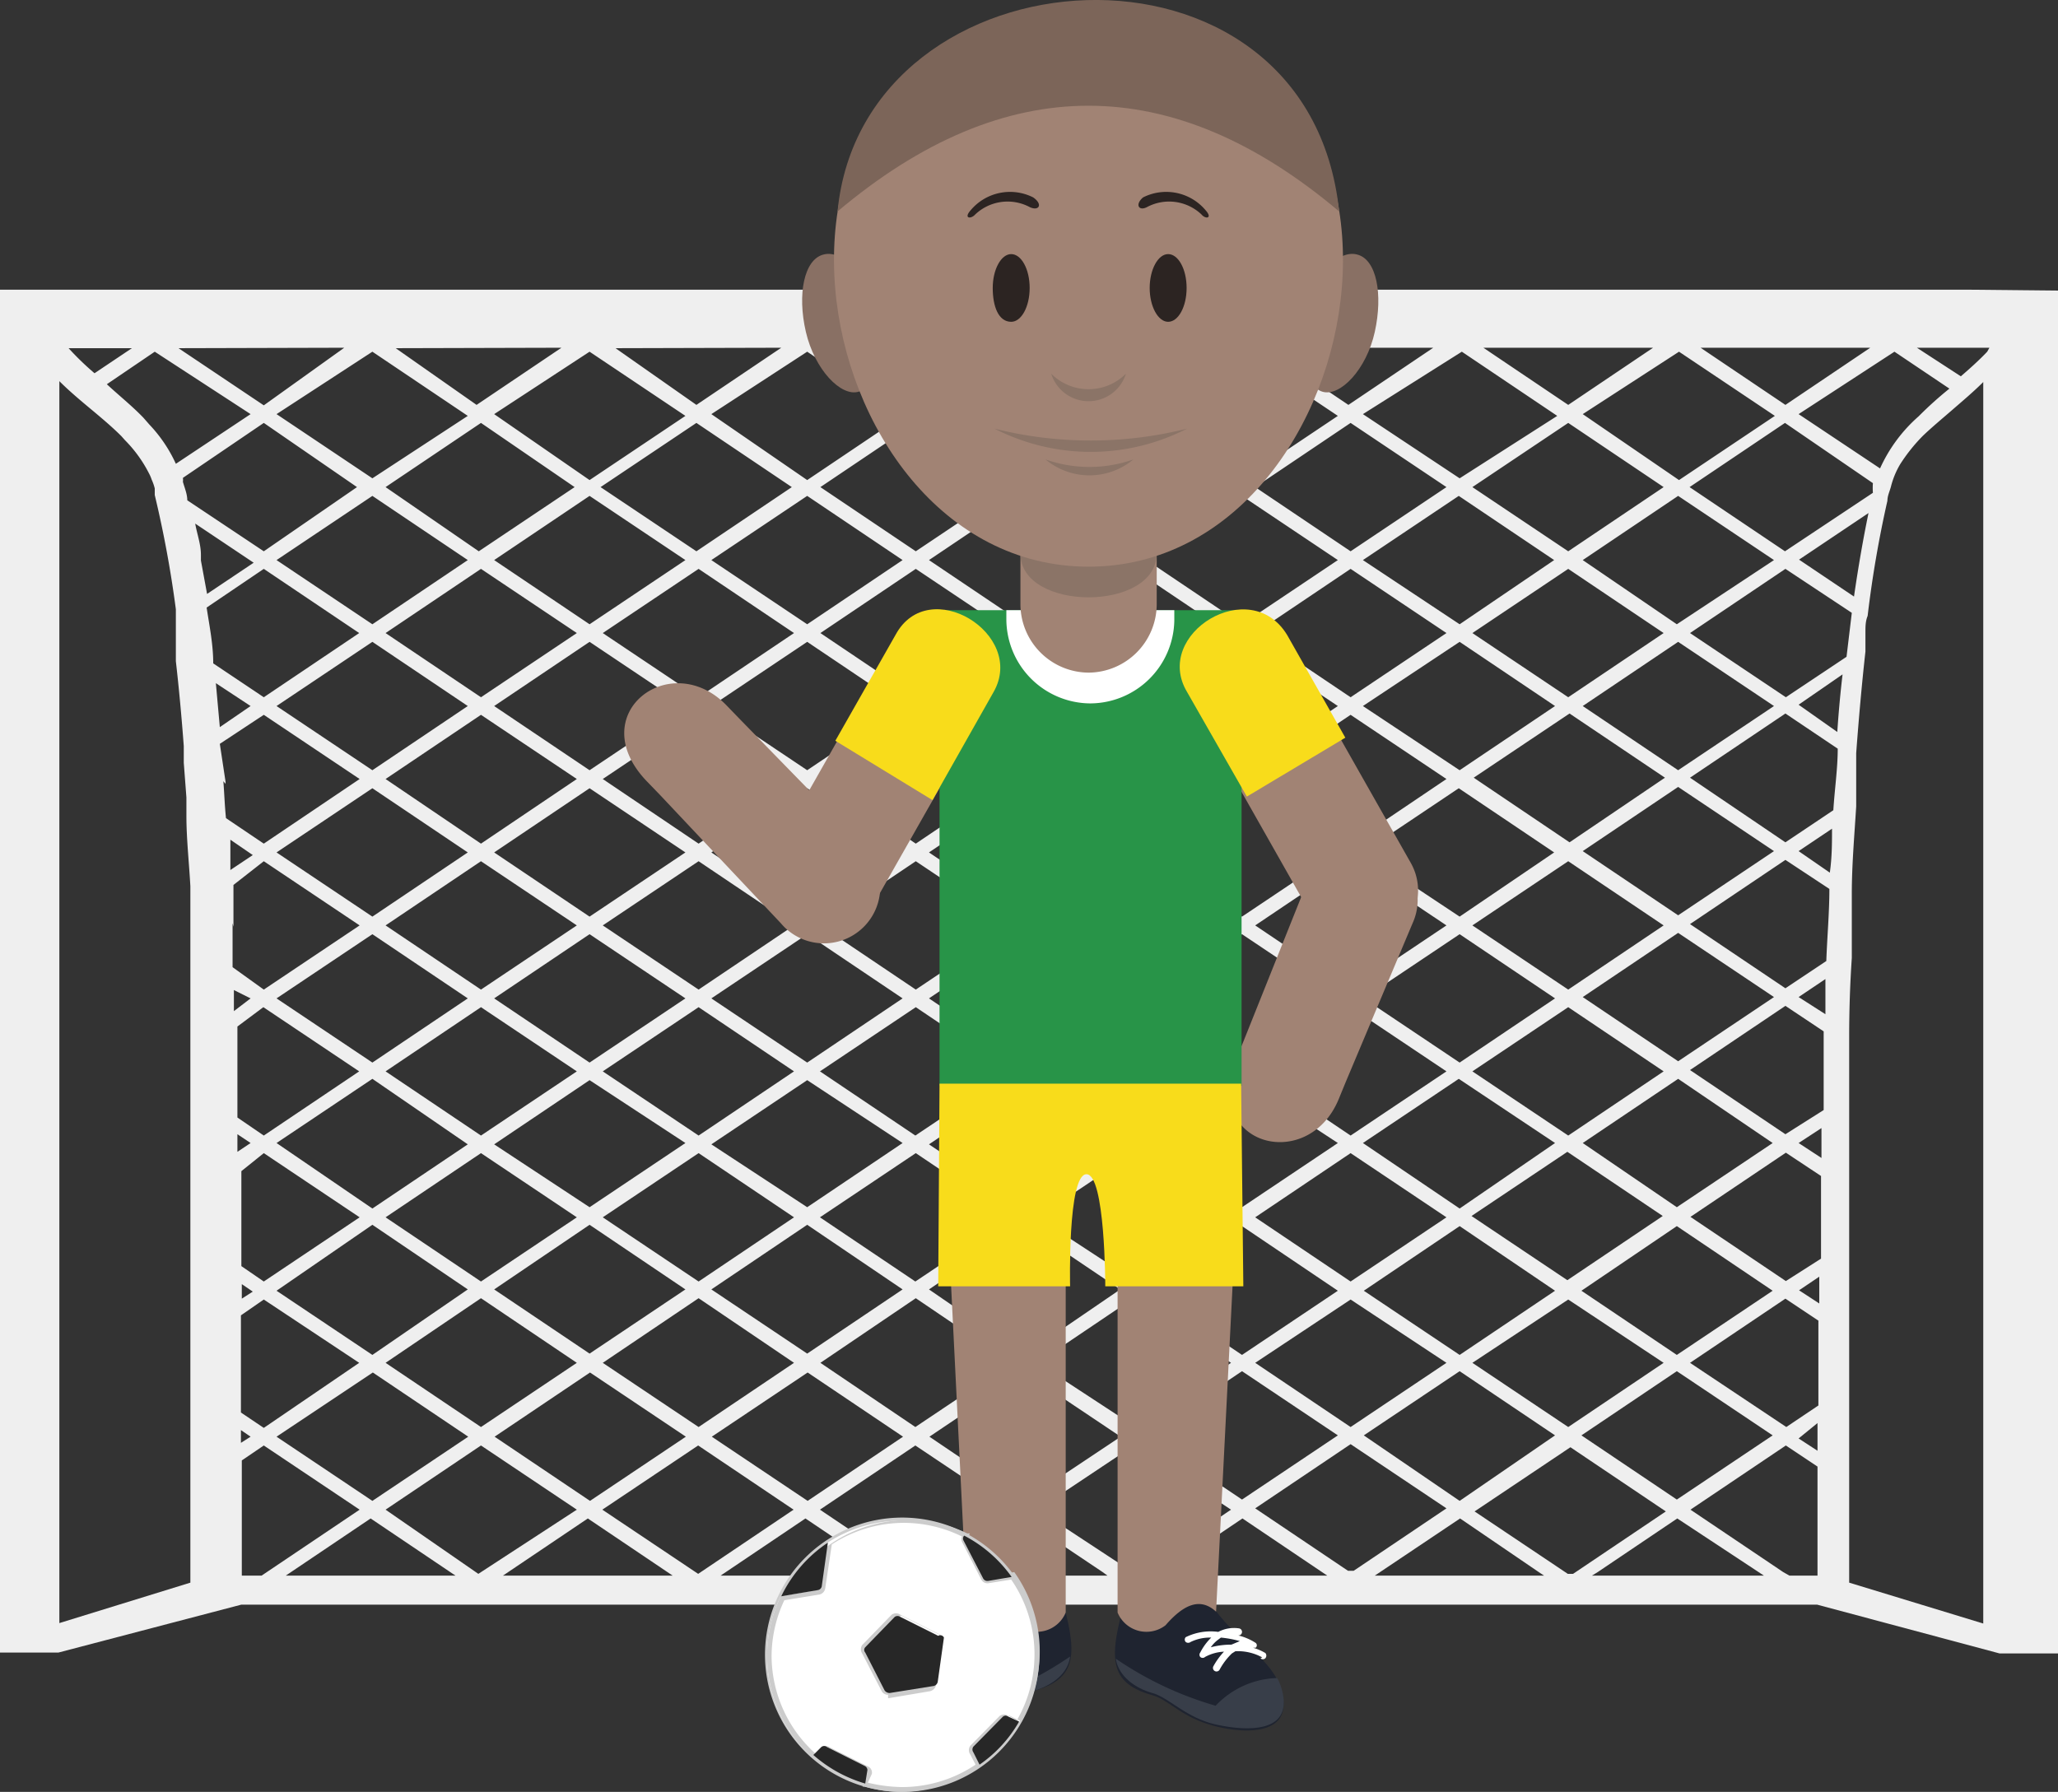 <svg xmlns="http://www.w3.org/2000/svg" viewBox="0 0 46.81 40.76"><rect x="0" y="0" width="46.81" height="40.76" fill="#333333" stroke="none"/><defs><style>.cls-1{fill:#efefef;}.cls-2{fill:#897064;}.cls-10,.cls-12,.cls-2,.cls-3,.cls-5,.cls-6,.cls-7,.cls-8,.cls-9{fill-rule:evenodd;}.cls-3{fill:#a18374;}.cls-4{fill:#289448;}.cls-11,.cls-5{fill:#fff;}.cls-6{fill:#f8dc1b;}.cls-7{fill:#8b7467;}.cls-8{fill:#2c2422;}.cls-9{fill:#1f2430;}.cls-10{fill:#383e49;}.cls-12{fill:#7c6559;}.cls-13{fill:#ccc;}.cls-14{fill:#272727;}</style></defs><title>mål_dreng</title><g id="Layer_2" data-name="Layer 2"><g id="Mål_dreng" data-name="Mål + dreng"><path class="cls-1" d="M44.82,6.59H0v31H1.33v0h0L5.49,36.5H41.33l4.15,1.11h1.33v-31Zm-24,29.21-2.17-1.46,2.17-1.46L23,34.34Zm-4.94,0-2.18-1.46,2.18-1.46,2.17,1.46Zm-5,0L8.77,34.34l2.17-1.46,2.18,1.46ZM3.26,9.5h0C3,9.23,2.71,9,2.43,8.74l0,0L3.52,8,5.7,9.42,4,10.55a3.24,3.24,0,0,0-.6-.89ZM8.47,8l2.17,1.46L8.47,10.88,6.29,9.42Zm4.94,0,2.18,1.46-2.18,1.46L11.24,9.42Zm4.95,0,2.17,1.46-2.17,1.46L16.18,9.42ZM23.3,8l2.18,1.46L23.3,10.88,21.13,9.42Zm4.95,0,2.18,1.46-2.18,1.46L26.08,9.42Zm5,0,2.17,1.46L33.2,10.88,31,9.42Zm4.94,0,2.18,1.46-2.18,1.46L36,9.42Zm-2.53,27.8-2.12-1.42,2.18-1.46,2.17,1.46-2.11,1.42Zm-30.17-7h0l0-2.16L6,26.23l2.18,1.46L6,29.15Zm.26.58-.25.16v-.33Zm-.44-8.3c0-.32,0-.64,0-.95L6,19.59l2.18,1.46L6,22.51,5.29,22l0-1Zm-.1-2,.54.37-.51.34,0-.7Zm-.08-1.25v-.05L5,16.92H5l1-.66,2.18,1.46L6,19.19l-.86-.58h0C5.11,18.32,5.1,18,5.08,17.77Zm-.56-5.08,0-.13c0-.24-.09-.48-.13-.71l1.33.89-1.06.71h0ZM6,12.94,8.17,14.4,6,15.86l-1.15-.77h0c0-.44-.09-.87-.15-1.27Zm36.12,1-.12,1-1.38.92L38.44,14.4l2.17-1.46Zm-1.2-1.21,1.58-1.06c-.12.58-.23,1.21-.33,1.9Zm-.3,16.41-2.17-1.46,2.17-1.46.8.53,0,1.88Zm.76-.1v.61l-.46-.3ZM28.25,24.17l-2.17-1.46,2.17-1.46,2.18,1.46Zm2.47-1.26,2.18,1.46-2.18,1.46-2.17-1.46Zm.3-.2,2.18-1.46,2.17,1.46L33.2,24.17Zm4.65.2,2.17,1.46-2.17,1.46-2.18-1.46Zm-2.18-1.86,2.18-1.46,2.17,1.46-2.17,1.46Zm-.29-.2L31,19.39l2.18-1.46,2.17,1.46Zm-.3.2-2.18,1.46-2.17-1.46,2.17-1.46Zm-4.65-.2-2.17-1.46,2.17-1.46,2.18,1.46Zm-.3.2-2.17,1.46L23.6,21.05l2.18-1.46Zm-4.65-.2-2.17-1.46,2.17-1.46,2.18,1.46Zm-.29.2-2.18,1.46-2.17-1.46,2.17-1.46Zm-4.65-.2-2.18-1.46,2.18-1.46,2.17,1.46Zm-.3.2-2.17,1.46-2.18-1.46,2.18-1.46Zm-4.65-.2-2.17-1.46,2.17-1.46,2.18,1.46Zm-.29.2-2.18,1.46L8.77,21.05l2.17-1.46Zm-1.88,1.66,2.17-1.46,2.18,1.46-2.18,1.46Zm1.88,1.66-2.18,1.46L8.77,24.37l2.17-1.46Zm2.77-1.46,2.17,1.46-2.17,1.46-2.18-1.46Zm.29-.2,2.18-1.46,2.17,1.46-2.17,1.46Zm4.65.2L23,24.37l-2.18,1.46-2.17-1.46Zm.3-.2,2.17-1.46,2.18,1.46L23.3,24.17Zm4.65.2L28,24.37l-2.17,1.46L23.6,24.37Zm2.47,1.66L30.43,26l-2.18,1.46L26.08,26Zm2.47,1.66,2.18,1.46-2.18,1.46-2.17-1.46ZM31,26l2.18-1.46L35.37,26,33.2,27.49Zm4.65.2,2.17,1.46-2.17,1.46-2.18-1.46ZM36,26l2.17-1.46L40.32,26l-2.18,1.46Zm0-3.32,2.17-1.46,2.18,1.46-2.18,1.46Zm0-3.32,2.17-1.46,2.18,1.46-2.18,1.46Zm1.87-1.67-2.17,1.47-2.18-1.47,2.18-1.46ZM36,16.06l2.17-1.46,2.18,1.46-2.18,1.46ZM33.2,17.52,31,16.06,33.2,14.6l2.17,1.46Zm-.3.2-2.18,1.47-2.17-1.47,2.17-1.46Zm-4.65-.2-2.17-1.46,2.17-1.46,2.18,1.46Zm-.3.2-2.17,1.47L23.6,17.72l2.18-1.46Zm-4.65-.2-2.17-1.46L23.3,14.6l2.18,1.46Zm-.29.2-2.18,1.47-2.17-1.47,2.17-1.46Zm-4.65-.2-2.18-1.46,2.18-1.46,2.17,1.46Zm-.3.2-2.17,1.47-2.18-1.47,2.18-1.46Zm-4.65-.2-2.17-1.46,2.17-1.46,2.18,1.46Zm-.29.2-2.18,1.47L8.77,17.72l2.17-1.46Zm-4.65-.2L6.29,16.06,8.47,14.6l2.17,1.46Zm2.17,1.87L8.47,20.85,6.29,19.39l2.18-1.46Zm0,3.32L8.47,24.17,6.29,22.71l2.18-1.46Zm0,3.32L8.47,27.49,6.29,26l2.18-1.46Zm.3.2,2.18,1.46-2.18,1.46L8.77,27.69Zm.3-.2,2.17-1.46L15.59,26l-2.18,1.46Zm4.65.2,2.17,1.46-2.17,1.46-2.18-1.46Zm.29-.2,2.18-1.46L20.53,26l-2.17,1.46Zm4.65.2L23,27.69l-2.18,1.46-2.17-1.46Zm.3-.2,2.17-1.46L25.48,26,23.3,27.49Zm4.65.2L28,27.69l-2.17,1.46L23.6,27.69Zm2.47,1.66,2.18,1.47-2.18,1.46-2.17-1.46Zm2.47,1.67L32.9,31l-2.18,1.46L28.55,31Zm.3-.2,2.18-1.47,2.17,1.47L33.2,30.82Zm4.65.2L37.84,31l-2.17,1.46L33.49,31Zm.3-.2,2.17-1.47,2.18,1.47-2.18,1.46ZM40.91,26l.52-.34c0,.22,0,.45,0,.68Zm-.3-.2-2.17-1.46,2.17-1.46.87.58c0,.59,0,1.19,0,1.79Zm.3-3.12.61-.41,0,.8Zm-.3-.2-2.17-1.46,2.17-1.46,1,.66c0,.54-.05,1.09-.07,1.64Zm.3-3.12.76-.51c0,.32,0,.65-.05,1Zm-.3-.2-2.17-1.47,2.17-1.46,1.19.8c0,.45-.07.92-.1,1.4Zm.3-3.13,1-.69c-.05.42-.09.86-.12,1.31ZM38.14,14.2,36,12.74l2.17-1.46,2.18,1.46Zm-.3.2-2.17,1.46L33.49,14.4l2.18-1.46Zm-4.64-.2L31,12.74l2.18-1.46,2.17,1.46Zm-.3.2-2.18,1.46L28.55,14.4l2.17-1.46Zm-4.65-.2-2.17-1.46,2.17-1.46,2.18,1.46Zm-.3.2-2.17,1.46L23.6,14.4l2.18-1.46Zm-4.65-.2-2.17-1.46,2.17-1.46,2.18,1.46Zm-.29.2-2.18,1.46L18.66,14.4l2.17-1.46Zm-4.65-.2-2.18-1.46,2.18-1.46,2.17,1.46Zm-.3.2-2.17,1.46L13.71,14.4l2.18-1.46Zm-4.65-.2-2.17-1.46,2.17-1.46,2.18,1.46Zm-.29.2-2.18,1.46L8.77,14.4l2.17-1.46Zm-4.65-.2L6.29,12.74l2.18-1.46,2.17,1.46ZM5.7,16.06,5,16.54l-.09-1Zm0,6.65L5.32,23v0c0-.16,0-.32,0-.48Zm.29.2,2.18,1.46L6,25.83l-.6-.41h0c0-.7,0-1.39,0-2.07ZM5.7,26l-.3.2v-.4Zm2.77,1.86,2.17,1.47L8.47,30.82,6.29,29.36Zm2.47,1.67L13.12,31l-2.18,1.46L8.77,31Zm.3-.2,2.17-1.47,2.18,1.47-2.18,1.46Zm4.65.2L18.06,31l-2.17,1.46L13.71,31Zm.29-.2,2.18-1.47,2.17,1.47-2.17,1.46Zm4.65.2L23,31l-2.18,1.46L18.66,31Zm.3-.2,2.17-1.47,2.18,1.47L23.3,30.82Zm4.65.2L28,31l-2.17,1.46L23.6,31Zm2.47,1.66,2.18,1.46-2.18,1.46-2.17-1.46Zm2.47,1.66,2.18,1.46-2.11,1.42-.07,0-.06,0-2.11-1.42Zm.3-.2,2.18-1.46,2.17,1.46L33.2,34.14Zm4.95,0,2.17-1.46,2.18,1.46-2.18,1.46ZM38.44,31l2.17-1.46.75.5c0,.64,0,1.28,0,1.93l-.73.49Zm2.9,1.37V33l-.43-.28ZM42.6,11.21l-2,1.33-2.17-1.46,2.17-1.46,2,1.37A1.42,1.42,0,0,0,42.6,11.21Zm-4.76-.13-2.17,1.46-2.18-1.46,2.18-1.46Zm-4.94,0-2.18,1.46-2.17-1.46,2.17-1.46Zm-4.95,0-2.17,1.46L23.6,11.08l2.18-1.46Zm-4.94,0-2.18,1.46-2.17-1.46,2.17-1.46Zm-5,0-2.17,1.46-2.18-1.46,2.18-1.46Zm-4.94,0-2.18,1.46L8.77,11.08l2.17-1.46Zm-4.95,0L6,12.54,4.26,11.38c0-.14-.06-.28-.1-.42a.32.32,0,0,0,0-.09L6,9.62ZM5.48,32.53l.22.15-.22.14Zm0-.4h0c0-.74,0-1.48,0-2.21h0L6,29.56,8.17,31,6,32.48Zm3-.91,2.17,1.46L8.47,34.14,6.29,32.68Zm2.77,1.46,2.17-1.46,2.18,1.46-2.18,1.46Zm4.94,0,2.18-1.46,2.17,1.46-2.17,1.46Zm4.95,0,2.17-1.46,2.18,1.46L23.3,34.14Zm4.65.2L28,34.34l-2.11,1.42-.06,0-.07,0L23.6,34.34Zm.66,2.88,1.81-1.22,1.81,1.22.12.08H26.32Zm4.94,0,1.82-1.22L35,35.76l.12.08H31.27Zm4.95,0,1.81-1.22L40,35.76l.12.08H36.21Zm4.22,0-2.11-1.42,2.17-1.46.72.48v.91l0,1.57h-.64Zm2.21-25.1L40.91,9.42,43.09,8l1.25.84a8.47,8.47,0,0,0-.7.63A3.48,3.48,0,0,0,42.76,10.66ZM45.2,8c-.18.19-.38.37-.6.56l-1-.65h1.65Zm-2.66-.09-1.93,1.3-1.93-1.3Zm-4.94,0-1.93,1.3-1.93-1.3Zm-5,0-1.93,1.3-1.93-1.3Zm-4.94,0-1.93,1.3-1.93-1.3Zm-4.95,0-1.93,1.3L18.9,7.92Zm-4.94,0-1.93,1.3L14,7.92Zm-5,0-1.93,1.3L9,7.92Zm-4.94,0L6,9.22,4.06,7.92ZM3,7.92l-.85.57a6.46,6.46,0,0,1-.59-.57Zm-1.65,29V8.67c.22.22.47.43.71.63s.49.41.7.62l0,0,.08.09a3,3,0,0,1,.55.76.84.84,0,0,1,.06.14,1.18,1.18,0,0,1,.07.2s0,.1,0,.15v0A25.09,25.09,0,0,1,4,13.86H4c0,.12,0,.25,0,.37s0,.25,0,.37,0,.29,0,.44h0c.07.61.13,1.26.18,1.93v.08c0,.1,0,.2,0,.3l.06.79v.1c0,.11,0,.21,0,.32,0,.52.06,1.05.09,1.6h0c0,.13,0,.26,0,.39h0c0,.34,0,.68,0,1,0,.13,0,.27,0,.41h0c0,.47,0,.93,0,1.41,0,.11,0,.23,0,.35v0l0,1.18c0,.14,0,.27,0,.41l0,1.29v.4c0,.42,0,.84,0,1.26v.42c0,.4,0,.81,0,1.21,0,.14,0,.27,0,.4,0,.44,0,.88,0,1.32v.4c0,.4,0,.79,0,1.19V36ZM5.5,35.84V33.22h0L6,32.88l2.18,1.46-2.23,1.5Zm1,0,1.93-1.3,1.93,1.3Zm4.94,0,1.93-1.3,1.93,1.3Zm4.95,0,1.93-1.3,1.93,1.3Zm4.94,0,1.93-1.3,1.82,1.22.11.08H21.37ZM42.06,36V33.46c0-.52,0-1.05,0-1.57v-.4c0-.32,0-.63,0-.94v-.39c0-.54,0-1.08,0-1.62,0-.13,0-.27,0-.4,0-.3,0-.59,0-.88,0-.13,0-.27,0-.4l0-1.68c0-.13,0-.27,0-.4s0-.54,0-.8,0-.26,0-.39q0-.91.06-1.8c0-.13,0-.27,0-.41l0-.65c0-.13,0-.26,0-.39,0-.68.06-1.34.1-2l0-.42,0-.41,0-.38c.06-.81.13-1.59.21-2.31,0-.15,0-.29,0-.44h0c0-.12,0-.25.05-.37a25.28,25.28,0,0,1,.45-2.62c0-.11.05-.21.08-.32h0v0a1.89,1.89,0,0,1,.21-.51,3.9,3.9,0,0,1,.52-.65c.21-.2.44-.39.67-.59s.48-.41.7-.63V36.93Z"/><path class="cls-2" d="M18.73,5.79c.44-.12,1,.49,1.2,1.35s0,1.65-.4,1.77-1-.5-1.2-1.36S18.29,5.9,18.73,5.79Z"/><path class="cls-2" d="M30.87,5.79c-.44-.12-1,.49-1.19,1.35s0,1.65.4,1.77,1-.5,1.19-1.36S31.31,5.9,30.87,5.79Z"/><path class="cls-3" d="M27.15,16.09l2.72,4.8a1.28,1.28,0,0,0,1.74.48h0a1.28,1.28,0,0,0,.48-1.74l-2.72-4.8C28.58,13.44,26.4,14.77,27.15,16.09Z"/><path class="cls-3" d="M31.44,19.28a1.27,1.27,0,0,0-1.67.69l-1.48,3.7-.16.39c-.81,2,1.62,2.64,2.32.94l.16-.39L32.13,21A1.28,1.28,0,0,0,31.44,19.28Z"/><path class="cls-3" d="M22.51,15.92l-2.72,4.79a1.28,1.28,0,0,1-1.74.49h0a1.29,1.29,0,0,1-.48-1.75l2.72-4.79C21.08,13.26,23.26,14.6,22.51,15.92Z"/><path class="cls-3" d="M19.59,19.19l-2.77-2.84-.29-.3c-1.28-1.33-3.29.2-1.81,1.73l.29.3L17.76,21a1.28,1.28,0,1,0,1.83-1.78Z"/><rect class="cls-4" x="21.37" y="13.88" width="6.87" height="10.82"/><path class="cls-5" d="M22.89,13.88h3.82v.24A1.92,1.92,0,0,1,24.8,16h0a1.92,1.92,0,0,1-1.91-1.91Z"/><path class="cls-6" d="M27,15.74l1.36,2.38,2.24-1.34-1.32-2.33C28.44,13.05,26.21,14.42,27,15.74Z"/><path class="cls-6" d="M22.6,15.74,21.21,18.2,19,16.85l1.37-2.41C21.12,13.05,23.35,14.42,22.6,15.74Z"/><path class="cls-3" d="M24.76,8.64h0a1.56,1.56,0,0,1,1.55,1.56v3.55a1.56,1.56,0,0,1-1.55,1.55h0a1.56,1.56,0,0,1-1.55-1.55V10.2A1.56,1.56,0,0,1,24.76,8.64Z"/><path class="cls-7" d="M26.31,12.59h0c0,1.33-3.1,1.33-3.1,0h0C23.21,11.26,26.31,11.26,26.31,12.59Z"/><path class="cls-3" d="M24.76.21c-8.74,0-6.63,12.68,0,12.68S33.49.21,24.76.21Z"/><path class="cls-8" d="M26.57,7.32c.23,0,.42-.34.42-.77s-.19-.77-.42-.77-.42.35-.42.77S26.34,7.32,26.57,7.32Z"/><path class="cls-8" d="M23,7.32c.23,0,.42-.34.42-.77s-.19-.77-.42-.77-.42.35-.42.77S22.71,7.32,23,7.32Z"/><path class="cls-7" d="M25.61,8.5a.89.89,0,0,1-1.7,0A1.2,1.2,0,0,0,25.61,8.5Z"/><path class="cls-8" d="M23.5,4.49a1.17,1.17,0,0,0-1.42.29c-.17.19,0,.21.1.1a1.07,1.07,0,0,1,1.24-.17C23.63,4.81,23.73,4.65,23.5,4.49Z"/><path class="cls-8" d="M26,4.49a1.17,1.17,0,0,1,1.42.29c.17.19,0,.21-.09.1a1.07,1.07,0,0,0-1.24-.17C25.9,4.81,25.81,4.65,26,4.49Z"/><path class="cls-9" d="M27.5,36.43c.61.91,1.44,1.3,1.64,2,.35,1.14-1,1-1.66.79s-.91-.56-1.27-.66c-1-.28-1-.85-.6-2.22S27,35.58,27.5,36.43Z"/><path class="cls-10" d="M29.05,38.17a1,1,0,0,1,.09.21c.33,1.06-.78,1-1.47.85s-1.07-.61-1.46-.72-.77-.38-.83-.78a7.86,7.86,0,0,0,2.27,1.07A2,2,0,0,1,29.05,38.17Z"/><path class="cls-11" d="M28.67,37.72a.08.08,0,0,0,.11,0,.09.09,0,0,0,0-.12,1.24,1.24,0,0,0-.28-.12h0s0,0,.06,0l0,0a.07.07,0,0,0,0-.11,1.28,1.28,0,0,0-.4-.17h0a.08.08,0,0,0,.09-.08.08.08,0,0,0-.07-.08.77.77,0,0,0-.47.08h0a1.29,1.29,0,0,0-.74.12.08.08,0,0,0,0,.11.09.09,0,0,0,.11,0,1,1,0,0,1,.47-.1,1.29,1.29,0,0,0-.25.34.08.08,0,0,0,0,.1.08.08,0,0,0,.11,0,1,1,0,0,1,.43-.12,1.61,1.61,0,0,0-.24.33.08.08,0,0,0,.14.08,1.5,1.5,0,0,1,.28-.37l.08-.05a1.16,1.16,0,0,1,.61.14Zm-.47-.39-.19.08a1.84,1.84,0,0,0-.47.06.75.75,0,0,1,.15-.16l.08-.06A2.36,2.36,0,0,1,28.2,37.33Z"/><path class="cls-9" d="M22.23,36.39c-.61.9-1.44,1.29-1.65,1.94-.35,1.14,1,1,1.66.8s.92-.56,1.28-.67c1-.28,1-.85.6-2.21S22.72,35.54,22.23,36.39Z"/><path class="cls-10" d="M20.67,38.12l-.09.21c-.32,1.07.79,1,1.48.85s1.06-.6,1.46-.72.77-.38.82-.78a7.74,7.74,0,0,1-2.27,1.07A2,2,0,0,0,20.67,38.12Z"/><path class="cls-11" d="M21.05,37.68a1.27,1.27,0,0,1,.62-.15l.07,0A1.29,1.29,0,0,1,22,38a.09.09,0,0,0,.12,0,.08.08,0,0,0,0-.11,1.53,1.53,0,0,0-.23-.33,1.06,1.06,0,0,1,.43.12.08.08,0,0,0,.11,0,.08.08,0,0,0,0-.1,1.48,1.48,0,0,0-.25-.34,1,1,0,0,1,.46.1.08.08,0,0,0,.08-.14A1.37,1.37,0,0,0,22,37h0a.86.86,0,0,0-.47-.08.08.08,0,0,0-.08.09.1.1,0,0,0,.09.07h0a1.18,1.18,0,0,0-.4.16.08.08,0,0,0,0,.11l0,0a.06.06,0,0,0,.06,0h0a1,1,0,0,0-.28.11.08.08,0,0,0,0,.12.09.09,0,0,0,.11,0Zm.9-.48.09.06.15.16a1.57,1.57,0,0,0-.48-.05.54.54,0,0,0-.19-.08A2.72,2.72,0,0,1,22,37.2Z"/><path class="cls-3" d="M28.11,27.77l-.45,8.89c-.37-.34-.75-.15-1.15.31a.71.71,0,0,1-1.09-.29V27.9C25.43,27.51,28.11,27.77,28.11,27.77Z"/><path class="cls-3" d="M21.56,27.77,22,36.66c.37-.34.75-.15,1.15.31a.71.71,0,0,0,1.09-.29l0-8.78C24.24,27.51,21.56,27.77,21.56,27.77Z"/><path class="cls-7" d="M27,9.75a4.8,4.8,0,0,1-4.38,0A9,9,0,0,0,27,9.75Z"/><path class="cls-7" d="M25.78,10.45a1.56,1.56,0,0,1-2,0A3,3,0,0,0,25.78,10.45Z"/><path class="cls-6" d="M21.37,24.65h6.86l.05,4.61H25.14s0-2.56-.43-2.55-.37,2.55-.37,2.55h-3Z"/><path class="cls-12" d="M19.05,4.81c.59-6.08,10.71-6.74,11.41,0Q24.76,0,19.05,4.81Z"/><circle class="cls-11" cx="20.52" cy="37.65" r="3.06"/><path class="cls-13" d="M20.52,40.76a3.12,3.12,0,1,1,3.12-3.11A3.12,3.12,0,0,1,20.52,40.76Zm0-6.12a3,3,0,1,0,3,3A3,3,0,0,0,20.52,34.64Z"/><path class="cls-11" d="M22.14,39.75l.67-.68a.1.1,0,0,1,.13,0l.24.11a3,3,0,0,0,.4-1.51A3,3,0,0,0,23,35.87l-.53.09a.11.11,0,0,1-.12-.06l-.44-.85a.1.1,0,0,1,0-.12,3,3,0,0,0-1.41-.34,3.08,3.08,0,0,0-1.69.51v0l-.14,1a.11.11,0,0,1-.09.09l-.83.14a3,3,0,0,0-.3,1.33,3.06,3.06,0,0,0,1,2.29l.18-.18a.1.1,0,0,1,.13,0l.86.43a.11.11,0,0,1,.06.11l-.05.31a3.34,3.34,0,0,0,.84.12,3,3,0,0,0,1.74-.55l-.14-.28A.11.11,0,0,1,22.14,39.75Zm-.88-1.48a.12.12,0,0,1-.09.1l-1,.16a.14.14,0,0,1-.12-.06l-.44-.86a.09.09,0,0,1,0-.12l.67-.69a.11.11,0,0,1,.13,0l.86.43a.09.09,0,0,1,.06.11Z"/><path class="cls-13" d="M20.52,40.76a3.12,3.12,0,0,1-.85-.12h-.05l.05-.36a.05.05,0,0,0,0-.05l-.86-.43s-.05,0-.06,0L18.5,40l0,0a3.1,3.1,0,0,1-1.05-2.33,3,3,0,0,1,.31-1.36v0l.86-.15a0,0,0,0,0,0,0l.15-.95s0,0,0,0v0l0,0A3.12,3.12,0,0,1,22,34.88l.06,0L22,35A.06.06,0,0,0,22,35l.44.85a0,0,0,0,0,.06,0l.57-.09,0,0a3.11,3.11,0,0,1,.17,3.35l0,.05-.29-.14a0,0,0,0,0-.06,0l-.67.68h0a.06.06,0,0,0,0,.07l.17.32,0,0A3.14,3.14,0,0,1,20.52,40.76Zm-.78-.21a3.47,3.47,0,0,0,.78.1,3,3,0,0,0,1.67-.51l-.12-.23a.17.17,0,0,1,0-.2h0l.67-.68a.18.18,0,0,1,.2,0l.19.1A3,3,0,0,0,23,35.93l-.5.08a.16.16,0,0,1-.18-.08l-.44-.86a.16.16,0,0,1,0-.12,3,3,0,0,0-1.33-.31,3,3,0,0,0-1.63.49h0l-.15,1a.17.17,0,0,1-.13.14l-.8.13a3,3,0,0,0-.29,1.28,3,3,0,0,0,1,2.21l.14-.14a.15.15,0,0,1,.19,0l.86.43a.15.15,0,0,1,.09.17Zm.46-2a.16.16,0,0,1-.15-.09l-.44-.85a.17.17,0,0,1,0-.19l.67-.69a.17.17,0,0,1,.2,0l.86.43a.17.17,0,0,1,.09.17l-.14,1a.18.18,0,0,1-.14.14l-.95.16Zm.23-1.76,0,0-.67.68a.06.06,0,0,0,0,.07l.44.85a.07.07,0,0,0,.06,0l.95-.16a0,0,0,0,0,0,0h0l.15-1a.05.05,0,0,0,0-.05l-.86-.43Z"/><path class="cls-14" d="M21.34,37.21l-.86-.43a.11.11,0,0,0-.13,0l-.67.69a.09.09,0,0,0,0,.12l.44.86a.14.14,0,0,0,.12.06l1-.16a.12.12,0,0,0,.09-.1l.14-1A.09.09,0,0,0,21.34,37.21Z"/><path class="cls-14" d="M19.67,40.17l-.86-.43a.1.1,0,0,0-.13,0l-.18.18a3.11,3.11,0,0,0,1.18.65l.05-.31A.11.11,0,0,0,19.67,40.17Z"/><path class="cls-14" d="M21.92,35.05l.44.85a.11.11,0,0,0,.12.06l.53-.09a3.06,3.06,0,0,0-1.08-.94A.1.1,0,0,0,21.92,35.05Z"/><path class="cls-14" d="M18.69,36.09l.14-1v0a3.06,3.06,0,0,0-1.06,1.22l.83-.14A.11.11,0,0,0,18.69,36.09Z"/><path class="cls-14" d="M23.18,39.16l-.24-.11a.1.1,0,0,0-.13,0l-.67.68a.11.11,0,0,0,0,.13l.14.28A3,3,0,0,0,23.18,39.16Z"/></g></g></svg>